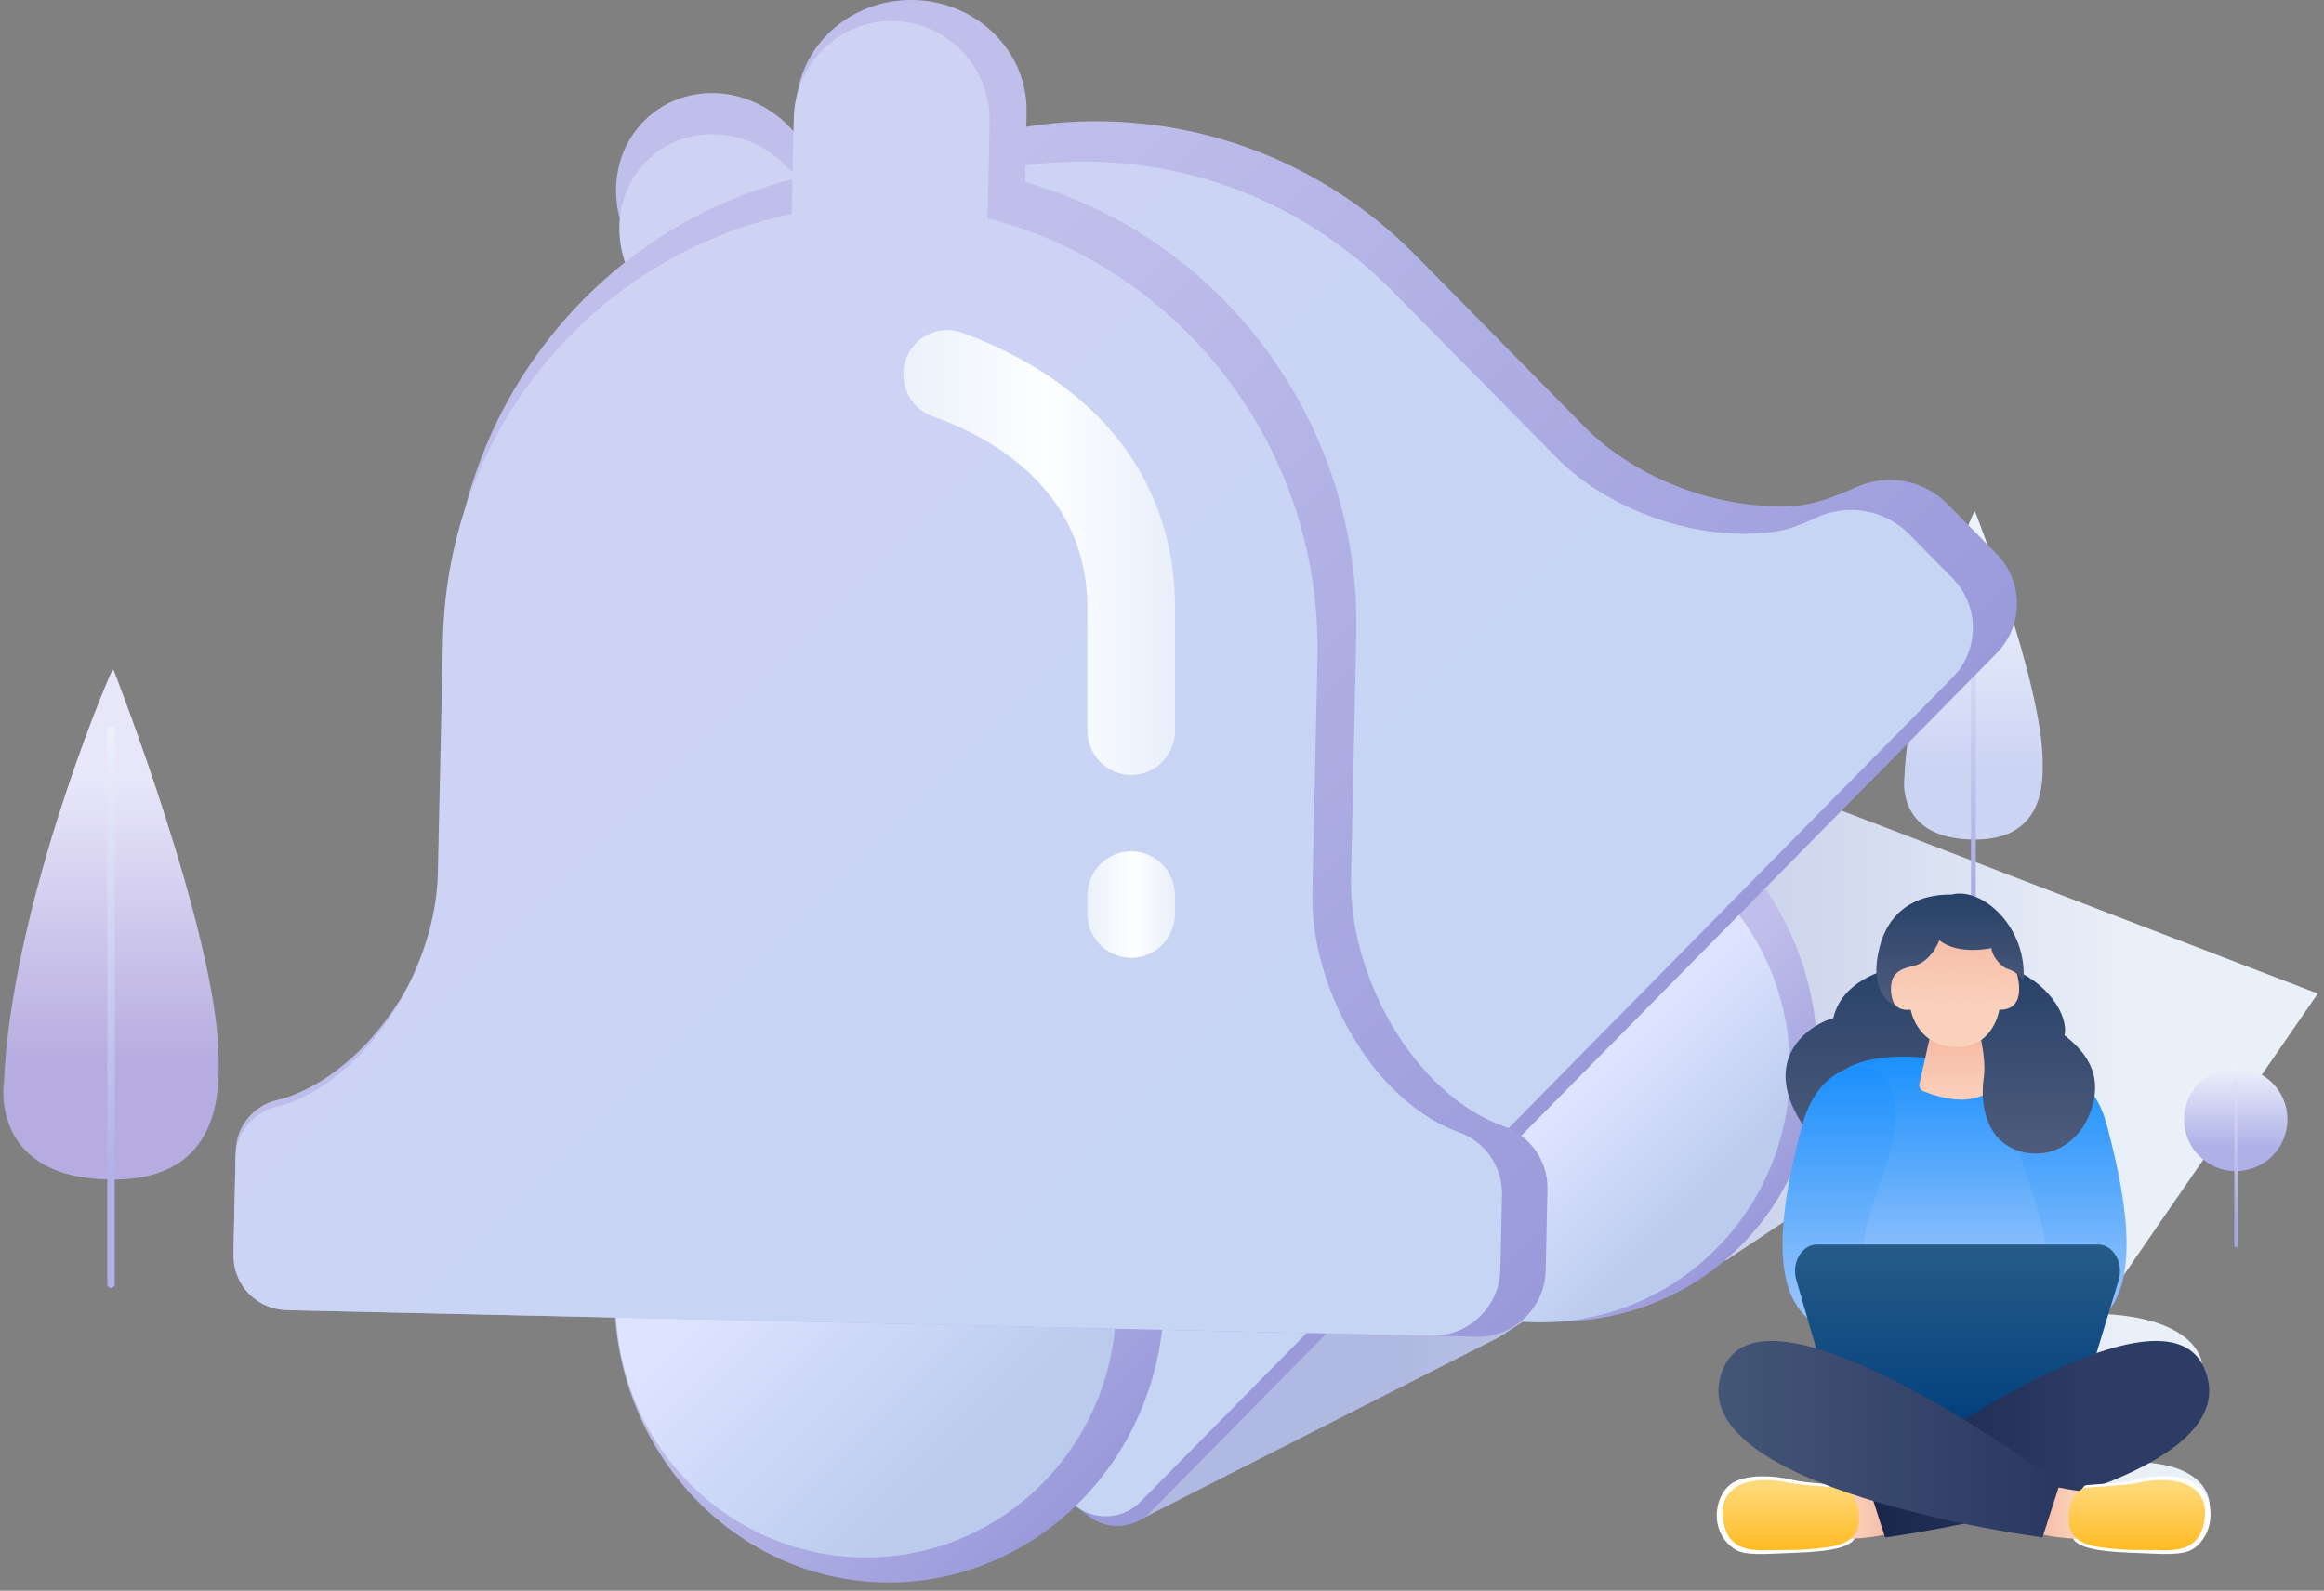 <svg width="222" height="152" viewBox="0 0 222 152" fill="none" xmlns="http://www.w3.org/2000/svg">
<rect x="0" y="0" width="222" height="152" fill="#808080" stroke="none"/>
<path d="M89.193 125.972L108.573 145.376L143.185 127.782L153.331 121.215L164.883 120.43L184.954 107.05L197.184 145.312L211.09 144.215C211.09 144.215 211.64 140.243 205.001 139.746C208.739 136.008 210.333 130.207 210.333 130.207C210.333 130.207 209.961 126.05 201.142 125.567C202.204 122.993 202.885 121.818 202.885 121.818L221.406 94.938L164.78 73.18L89.193 125.972Z" fill="url(#paint0_linear)"/>
<path d="M10.884 64.101C10.884 64.101 10.806 63.899 10.699 64.116C9.741 66.065 1.061 87.176 0.372 103.471C0.372 103.471 -1.076 112.832 11.061 112.708C21.193 112.605 20.923 103.975 20.888 101.068C20.753 89.275 10.884 64.101 10.884 64.101Z" fill="url(#paint1_linear)"/>
<path d="M10.607 123.073C10.412 123.073 10.252 122.913 10.252 122.718V69.777C10.252 69.582 10.412 69.422 10.607 69.422C10.802 69.422 10.962 69.582 10.962 69.777V122.718C10.962 122.917 10.802 123.073 10.607 123.073Z" fill="url(#paint2_linear)"/>
<path d="M188.685 48.923C188.685 48.923 188.636 48.791 188.568 48.933C187.951 50.186 182.363 63.783 181.919 74.273C181.919 74.273 180.985 80.301 188.803 80.223C195.327 80.159 195.153 74.6 195.129 72.729C195.04 65.132 188.685 48.923 188.685 48.923Z" fill="url(#paint3_linear)"/>
<path d="M188.508 86.897C188.38 86.897 188.281 86.794 188.281 86.669V52.579C188.281 52.451 188.384 52.352 188.508 52.352C188.632 52.352 188.735 52.454 188.735 52.579V86.666C188.735 86.794 188.632 86.897 188.508 86.897Z" fill="url(#paint4_linear)"/>
<path d="M213.571 111.903C216.298 111.903 218.509 109.693 218.509 106.965C218.509 104.238 216.298 102.027 213.571 102.027C210.844 102.027 208.633 104.238 208.633 106.965C208.633 109.693 210.844 111.903 213.571 111.903Z" fill="url(#paint5_linear)"/>
<path d="M213.589 119.174C213.503 119.174 213.436 119.106 213.436 119.021V103.422C213.436 103.337 213.503 103.27 213.589 103.27C213.674 103.27 213.741 103.337 213.741 103.422V119.021C213.741 119.106 213.67 119.174 213.589 119.174Z" fill="url(#paint6_linear)"/>
<path d="M166.693 82.356C175.962 93.23 175.969 109.201 166.37 118.945C156.771 128.69 141.037 128.683 130.327 119.272L166.693 82.356Z" fill="url(#paint7_linear)"/>
<path d="M165.255 86.328C173.31 95.86 172.895 110.23 164.002 119.258C155.11 128.286 140.956 128.704 131.566 120.529L165.255 86.328Z" fill="url(#paint8_linear)"/>
<path d="M171.734 48.308C164.524 48.884 156.327 45.823 151.414 40.832L135.262 24.435C120.685 9.638 98.292 7.626 81.586 18.389L75.32 12.027C71.383 8.03 65.195 7.831 61.496 11.584C57.8 15.336 57.996 21.62 61.933 25.617L68.198 31.978C57.595 48.937 59.579 71.675 74.155 86.471L90.308 102.868C97.873 110.551 100.937 126.11 93.372 133.789L102.633 143.835L104.05 144.908C105.832 146.253 108.338 146.072 109.907 144.478L190.72 62.43C193.318 59.793 193.318 55.554 190.72 52.916L186.027 48.152C183.73 45.82 180.226 45.213 177.251 46.576C175.401 47.417 173.353 48.177 171.734 48.308Z" fill="url(#paint9_linear)"/>
<path d="M169.682 50.782C162.401 51.876 153.736 48.855 148.67 43.711L133.053 27.856C118.96 13.55 97.308 11.605 81.152 22.01L75.093 15.857C71.287 11.992 65.302 11.8 61.727 15.431C58.152 19.06 58.34 25.134 62.149 29L68.209 35.152C57.957 51.549 59.874 73.534 73.967 87.841L89.584 103.695C96.9 111.122 99.861 126.167 92.544 133.593L102.296 143.494C104.124 145.351 107.117 145.351 108.945 143.494L186.509 64.752C189.108 62.114 189.108 57.875 186.509 55.238L182.384 51.052C180.055 48.688 176.491 48.063 173.488 49.472C172.178 50.087 170.804 50.612 169.682 50.782Z" fill="url(#paint10_linear)"/>
<path d="M143.574 107.6C135.033 104.479 128.856 93.258 129.058 83.911L129.562 60.694C130.006 40.192 116.544 22.666 97.939 17.405L98.063 10.749C98.187 4.948 93.366 0.138 87.289 0.003C81.211 -0.132 76.184 4.458 76.056 10.259L75.907 17.071C57.387 21.708 43.471 38.474 43.031 58.759L42.527 81.976C42.328 91.06 36.037 101.643 27.73 104.742C27.372 104.877 26.928 105.001 26.452 105.115C24.187 105.658 22.565 107.653 22.515 109.982L22.324 118.832C22.249 122.279 24.983 125.137 28.433 125.215L141.025 127.732C144.607 127.814 147.575 124.974 147.653 121.392L147.82 113.631C147.88 110.926 146.165 108.523 143.617 107.614C143.602 107.61 143.588 107.607 143.574 107.6Z" fill="url(#paint11_linear)"/>
<path d="M111.082 126.41C109.737 140.581 98.175 151.508 84.351 151.199C70.527 150.891 59.451 139.456 58.72 125.238L111.082 126.41Z" fill="url(#paint12_linear)"/>
<path d="M106.503 126.963C105.285 139.463 94.774 149.094 82.2 148.81C69.626 148.526 59.54 138.437 58.869 125.898L106.503 126.963Z" fill="url(#paint13_linear)"/>
<path d="M138.918 108.027C130.913 104.786 125.172 94.189 125.364 85.332L125.85 62.918C126.287 42.764 112.804 25.586 94.334 20.857L94.532 11.716C94.646 6.473 90.549 2.127 85.384 2.01C80.219 1.893 75.937 6.054 75.824 11.297L75.625 20.438C56.966 24.336 42.752 40.893 42.312 61.047L41.825 83.461C41.637 92.063 35.791 102.056 27.998 105.262C27.569 105.439 27.015 105.599 26.429 105.745C24.175 106.291 22.552 108.258 22.503 110.58L22.3 119.895C22.24 122.756 24.509 125.128 27.37 125.192L136.696 127.638C140.278 127.719 143.245 124.879 143.324 121.297L143.48 114.172C143.54 111.46 141.829 109.032 139.262 108.152C139.138 108.113 139.025 108.07 138.918 108.027Z" fill="url(#paint14_linear)"/>
<path d="M108.058 74.054C105.747 74.054 103.872 72.152 103.872 69.805V58.097C103.872 46.609 94.387 41.657 89.101 39.786C87.148 39.098 85.98 37.07 86.36 35.008C86.829 32.448 89.435 30.918 91.849 31.781C94.035 32.562 96.751 33.748 99.47 35.477C107.831 40.794 112.247 48.615 112.247 58.097V69.805C112.243 72.152 110.369 74.054 108.058 74.054Z" fill="url(#paint15_linear)"/>
<path d="M103.872 87.279V85.589C103.872 83.243 105.747 81.34 108.058 81.34C110.369 81.34 112.243 83.243 112.247 85.589V87.279C112.247 89.625 110.372 91.528 108.061 91.528C105.747 91.528 103.872 89.625 103.872 87.279Z" fill="url(#paint16_linear)"/>
<path d="M180.03 92.739C180.03 92.739 175.923 93.729 175.131 97.283C173.474 97.687 167.893 100.691 172.107 107.325C174.233 109.928 174.556 110.368 174.556 110.368L186.729 106.775V91.418L180.03 92.739Z" fill="url(#paint17_linear)"/>
<path d="M184.092 101.098C184.092 101.098 177.272 100.154 175.057 103.289C172.842 106.423 172.032 114.443 172.032 114.443L177.166 114.173L176.732 123.517L186.204 129.069L199.694 121.813L197.642 113.346L201.952 112.22C201.952 112.22 200.667 99.934 194.671 101.748C191.593 102.078 190.62 102.021 190.62 102.021C190.62 102.021 189.811 104.606 187.027 104.386C184.244 104.169 184.092 101.098 184.092 101.098Z" fill="url(#paint18_linear)"/>
<path d="M184.773 97.236L183.357 103.555C183.289 103.853 183.446 104.155 183.726 104.268C184.457 104.566 185.923 105.074 187.432 105.074C188.994 105.074 190.471 104.219 191.149 103.761C191.383 103.604 191.479 103.31 191.39 103.044L189.225 96.597C189.126 96.302 188.827 96.128 188.522 96.181L185.274 96.756C185.025 96.803 184.83 96.991 184.773 97.236Z" fill="url(#paint19_linear)"/>
<path d="M176.306 102.194C178.291 101.534 180.982 101.978 181.092 106.429C181.202 110.881 176.839 117.978 178.401 120.445C179.984 122.948 183.371 126.498 185.522 128.521C185.022 130.9 183.669 132.898 183.669 132.898C183.669 132.898 175.731 129.235 172.274 125.567C168.816 121.9 170.563 113.487 172.164 107.502C173.371 102.989 176.306 102.194 176.306 102.194Z" fill="url(#paint20_linear)"/>
<path d="M197.109 102.194C195.125 101.534 192.434 101.978 192.324 106.429C192.214 110.881 196.577 117.978 195.015 120.445C193.432 122.948 190.045 126.498 187.894 128.521C188.394 130.9 189.747 132.898 189.747 132.898C189.747 132.898 197.685 129.235 201.142 125.567C204.6 121.9 202.853 113.487 201.252 107.502C200.042 102.989 197.109 102.194 197.109 102.194Z" fill="url(#paint21_linear)"/>
<path d="M188.423 96.181C188.423 96.181 189.864 100.54 189.502 102.961C189.143 105.379 189.647 108.861 192.707 109.923C195.768 110.984 198.686 109.192 199.729 106.149C200.773 103.107 199.765 100.909 197.209 98.928C197.642 97.061 195.537 93.667 191.792 92.457C188.121 91.946 188.423 96.181 188.423 96.181Z" fill="url(#paint22_linear)"/>
<path d="M182.874 90.573C182.874 90.573 180.535 92.223 180.584 94.563C180.634 96.902 182.512 96.466 182.512 96.466C182.512 96.466 183.08 99.93 186.772 100.051C190.464 100.168 190.986 96.476 190.986 96.476C190.986 96.476 192.839 96.71 192.881 94.58C192.924 92.451 191.305 89.593 189.697 88.78C188.089 87.967 184.131 88.947 182.874 90.573Z" fill="url(#paint23_linear)"/>
<path d="M185.252 89.843C185.252 89.843 184.514 91.969 182.657 92.335C180.801 92.701 180.637 93.648 180.637 94.536C180.637 95.189 180.857 95.81 181.014 96.109C180.013 95.558 178.646 94.245 179.516 90.624C180.357 87.127 182.945 85.427 186.431 85.48C189.349 84.71 193.67 88.618 193.293 93.702C192.672 92.878 192.097 92.686 191.664 92.537C191.231 92.388 190.332 91.494 190.222 90.596C189.466 90.759 186.818 91.124 185.252 89.843Z" fill="url(#paint24_linear)"/>
<path d="M177.269 136.782H196.541C197.415 136.782 198.196 136.122 198.498 135.124L202.381 122.344C202.885 120.686 201.877 118.922 200.425 118.922H173.559C172.121 118.922 171.113 120.654 171.592 122.309L175.302 135.089C175.597 136.104 176.385 136.782 177.269 136.782Z" fill="url(#paint25_linear)"/>
<path d="M176.502 142.658C176.502 142.658 176.204 142.001 175.976 141.93C175.746 141.859 172.451 141.728 171.248 141.415C170.044 141.103 166.579 140.609 165.092 142.015C163.8 143.24 163.37 146.101 165.341 147.748C166.079 148.391 166.807 148.579 169.544 148.451C172.281 148.324 176.25 148.352 177.119 147.085C177.091 144.99 176.502 142.658 176.502 142.658Z" fill="white"/>
<path d="M179.558 141.93C179.558 141.93 176.377 142.643 175.238 142.54C174.102 142.434 175.053 147.02 175.053 147.02C175.053 147.02 178.092 147.23 180.779 146.452C181.688 142.941 179.558 141.93 179.558 141.93Z" fill="url(#paint26_linear)"/>
<path d="M178.419 141.764L180.073 146.908C180.073 146.908 215.619 142.225 210.539 130.691C206.293 121.05 178.419 141.764 178.419 141.764Z" fill="url(#paint27_linear)"/>
<path d="M176.086 142.166C176.086 142.166 177.389 142.677 177.552 144.491C177.719 146.309 177.18 147.527 174.411 147.864C171.642 148.201 170.939 148.073 169.203 148.116C167.467 148.158 164.946 148.325 164.574 145.024C164.201 141.722 167.577 140.881 171.077 141.722C172.181 141.932 176.086 142.166 176.086 142.166Z" fill="url(#paint28_linear)"/>
<path d="M198.682 142.66C198.682 142.66 198.98 142.003 199.208 141.932C199.435 141.861 202.733 141.73 203.936 141.417C205.14 141.105 208.37 140.587 210.003 141.978C211.515 143.27 211.615 146.128 209.893 147.704C209.155 148.347 208.377 148.581 205.64 148.453C202.903 148.325 198.934 148.354 198.064 147.087C198.093 144.992 198.682 142.66 198.682 142.66Z" fill="white"/>
<path d="M195.622 141.93C195.622 141.93 198.803 142.643 199.942 142.54C201.078 142.434 200.127 147.02 200.127 147.02C200.127 147.02 197.088 147.23 194.401 146.452C193.496 142.941 195.622 141.93 195.622 141.93Z" fill="url(#paint29_linear)"/>
<path d="M196.765 141.764L195.111 146.908C195.111 146.908 159.565 142.225 164.645 130.691C168.891 121.05 196.765 141.764 196.765 141.764Z" fill="url(#paint30_linear)"/>
<path d="M199.094 142.166C199.094 142.166 197.791 142.677 197.628 144.491C197.461 146.309 198.001 147.527 200.77 147.864C203.539 148.201 204.241 148.073 205.977 148.116C207.713 148.158 210.234 148.325 210.607 145.024C210.979 141.722 207.603 140.881 204.103 141.722C203.002 141.932 199.094 142.166 199.094 142.166Z" fill="url(#paint31_linear)"/>
<defs>
<linearGradient id="paint0_linear" x1="89.194" y1="109.277" x2="221.401" y2="109.277" gradientUnits="userSpaceOnUse">
<stop offset="0.34" stop-color="#B0B9E1"/>
<stop offset="0.866" stop-color="#EAF0F8"/>
</linearGradient>
<linearGradient id="paint1_linear" x1="10.606" y1="112.713" x2="10.606" y2="64.016" gradientUnits="userSpaceOnUse">
<stop offset="0.227" stop-color="#B7ACE0"/>
<stop offset="0.789" stop-color="#E8E7FA"/>
</linearGradient>
<linearGradient id="paint2_linear" x1="10.606" y1="69.422" x2="10.606" y2="123.074" gradientUnits="userSpaceOnUse">
<stop stop-color="#ECF1FB"/>
<stop offset="0.818" stop-color="#AFB0E7"/>
</linearGradient>
<linearGradient id="paint3_linear" x1="188.506" y1="80.223" x2="188.506" y2="48.868" gradientUnits="userSpaceOnUse">
<stop offset="0.227" stop-color="#CCD4F4"/>
<stop offset="0.789" stop-color="#ECF1FB"/>
</linearGradient>
<linearGradient id="paint4_linear" x1="188.507" y1="52.35" x2="188.507" y2="86.895" gradientUnits="userSpaceOnUse">
<stop stop-color="#ECF1FB"/>
<stop offset="1" stop-color="#A6A8E2"/>
</linearGradient>
<linearGradient id="paint5_linear" x1="213.57" y1="111.904" x2="213.57" y2="102.025" gradientUnits="userSpaceOnUse">
<stop offset="0.227" stop-color="#AFB0E7"/>
<stop offset="1" stop-color="#ECF1FB"/>
</linearGradient>
<linearGradient id="paint6_linear" x1="213.588" y1="103.272" x2="213.588" y2="119.175" gradientUnits="userSpaceOnUse">
<stop offset="9.59002e-08" stop-color="#DDE1F6"/>
<stop offset="0.818" stop-color="#A6A8E2"/>
</linearGradient>
<linearGradient id="paint7_linear" x1="166.505" y1="118.808" x2="148.371" y2="100.674" gradientUnits="userSpaceOnUse">
<stop offset="0.003" stop-color="#9A9ADB"/>
<stop offset="0.789" stop-color="#C0BFEB"/>
</linearGradient>
<linearGradient id="paint8_linear" x1="148.283" y1="103.3" x2="164.123" y2="119.139" gradientUnits="userSpaceOnUse">
<stop offset="0.116" stop-color="#DEE4FF"/>
<stop offset="0.847" stop-color="#BACBEE"/>
</linearGradient>
<linearGradient id="paint9_linear" x1="151.353" y1="103.023" x2="60.705" y2="12.374" gradientUnits="userSpaceOnUse">
<stop offset="0.003" stop-color="#9A9ADB"/>
<stop offset="0.789" stop-color="#C0BFEB"/>
</linearGradient>
<linearGradient id="paint10_linear" x1="61.117" y1="16.042" x2="148.757" y2="103.681" gradientUnits="userSpaceOnUse">
<stop offset="0.116" stop-color="#CED3F4"/>
<stop offset="0.847" stop-color="#C6D5F4"/>
</linearGradient>
<linearGradient id="paint11_linear" x1="133.926" y1="137.666" x2="39.297" y2="43.038" gradientUnits="userSpaceOnUse">
<stop offset="0.003" stop-color="#9A9ADB"/>
<stop offset="0.789" stop-color="#C0BFEB"/>
</linearGradient>
<linearGradient id="paint12_linear" x1="100.161" y1="146.589" x2="68.13" y2="115.535" gradientUnits="userSpaceOnUse">
<stop offset="0.003" stop-color="#9A9ADB"/>
<stop offset="0.789" stop-color="#C0BFEB"/>
</linearGradient>
<linearGradient id="paint13_linear" x1="68.298" y1="116.47" x2="96.581" y2="144.753" gradientUnits="userSpaceOnUse">
<stop offset="0.116" stop-color="#DEE4FF"/>
<stop offset="0.847" stop-color="#BACBEE"/>
</linearGradient>
<linearGradient id="paint14_linear" x1="38.465" y1="44.892" x2="130.37" y2="136.797" gradientUnits="userSpaceOnUse">
<stop offset="0.116" stop-color="#CED3F4"/>
<stop offset="0.847" stop-color="#C6D5F4"/>
</linearGradient>
<linearGradient id="paint15_linear" x1="86.285" y1="52.797" x2="112.245" y2="52.797" gradientUnits="userSpaceOnUse">
<stop stop-color="#EBF2FA"/>
<stop offset="0.525" stop-color="#FDFEFF"/>
<stop offset="1" stop-color="#E9EFFB"/>
</linearGradient>
<linearGradient id="paint16_linear" x1="103.871" y1="86.433" x2="112.246" y2="86.433" gradientUnits="userSpaceOnUse">
<stop stop-color="#EBF2FA"/>
<stop offset="0.525" stop-color="#FDFEFF"/>
<stop offset="1" stop-color="#E9EFFB"/>
</linearGradient>
<linearGradient id="paint17_linear" x1="178.646" y1="110.366" x2="178.646" y2="91.419" gradientUnits="userSpaceOnUse">
<stop stop-color="#4F5C7C"/>
<stop offset="1" stop-color="#274168"/>
</linearGradient>
<linearGradient id="paint18_linear" x1="186.992" y1="129.07" x2="186.992" y2="100.966" gradientUnits="userSpaceOnUse">
<stop stop-color="#C3D5FD"/>
<stop offset="1" stop-color="#1A90FC"/>
</linearGradient>
<linearGradient id="paint19_linear" x1="187.382" y1="96.172" x2="187.382" y2="105.076" gradientUnits="userSpaceOnUse">
<stop stop-color="#F4AE98"/>
<stop offset="1" stop-color="#FAD1BB"/>
</linearGradient>
<linearGradient id="paint20_linear" x1="177.902" y1="132.902" x2="177.903" y2="101.952" gradientUnits="userSpaceOnUse">
<stop stop-color="#C3D5FD"/>
<stop offset="1" stop-color="#1A90FC"/>
</linearGradient>
<linearGradient id="paint21_linear" x1="195.445" y1="132.937" x2="195.445" y2="101.987" gradientUnits="userSpaceOnUse">
<stop stop-color="#C3D5FD"/>
<stop offset="1" stop-color="#1A90FC"/>
</linearGradient>
<linearGradient id="paint22_linear" x1="194.277" y1="110.233" x2="194.277" y2="92.416" gradientUnits="userSpaceOnUse">
<stop stop-color="#4F5C7C"/>
<stop offset="1" stop-color="#274168"/>
</linearGradient>
<linearGradient id="paint23_linear" x1="186.924" y1="88.445" x2="186.554" y2="100.043" gradientUnits="userSpaceOnUse">
<stop stop-color="#F4B9A4"/>
<stop offset="0.652" stop-color="#FAD1BB"/>
</linearGradient>
<linearGradient id="paint24_linear" x1="186.277" y1="96.104" x2="186.277" y2="85.379" gradientUnits="userSpaceOnUse">
<stop stop-color="#4F5C7C"/>
<stop offset="1" stop-color="#274168"/>
</linearGradient>
<linearGradient id="paint25_linear" x1="186.992" y1="118.923" x2="186.992" y2="136.783" gradientUnits="userSpaceOnUse">
<stop stop-color="#275C89"/>
<stop offset="1" stop-color="#013F7C"/>
</linearGradient>
<linearGradient id="paint26_linear" x1="181.004" y1="144.488" x2="174.681" y2="144.488" gradientUnits="userSpaceOnUse">
<stop stop-color="#F4B9A4"/>
<stop offset="0.652" stop-color="#FAD1BB"/>
</linearGradient>
<linearGradient id="paint27_linear" x1="178.419" y1="137.521" x2="211.037" y2="137.521" gradientUnits="userSpaceOnUse">
<stop stop-color="#18264B"/>
<stop offset="0.652" stop-color="#2D3C65"/>
</linearGradient>
<linearGradient id="paint28_linear" x1="171.065" y1="141.419" x2="171.065" y2="148.13" gradientUnits="userSpaceOnUse">
<stop stop-color="#FFDB80"/>
<stop offset="1" stop-color="#FFBB24"/>
</linearGradient>
<linearGradient id="paint29_linear" x1="194.178" y1="144.488" x2="200.501" y2="144.488" gradientUnits="userSpaceOnUse">
<stop stop-color="#F4B9A4"/>
<stop offset="0.652" stop-color="#FAD1BB"/>
</linearGradient>
<linearGradient id="paint30_linear" x1="164.145" y1="137.521" x2="196.763" y2="137.521" gradientUnits="userSpaceOnUse">
<stop stop-color="#445677"/>
<stop offset="1" stop-color="#293861"/>
</linearGradient>
<linearGradient id="paint31_linear" x1="204.118" y1="141.419" x2="204.118" y2="148.13" gradientUnits="userSpaceOnUse">
<stop stop-color="#FFDB80"/>
<stop offset="1" stop-color="#FFBB24"/>
</linearGradient>
</defs>
</svg>
